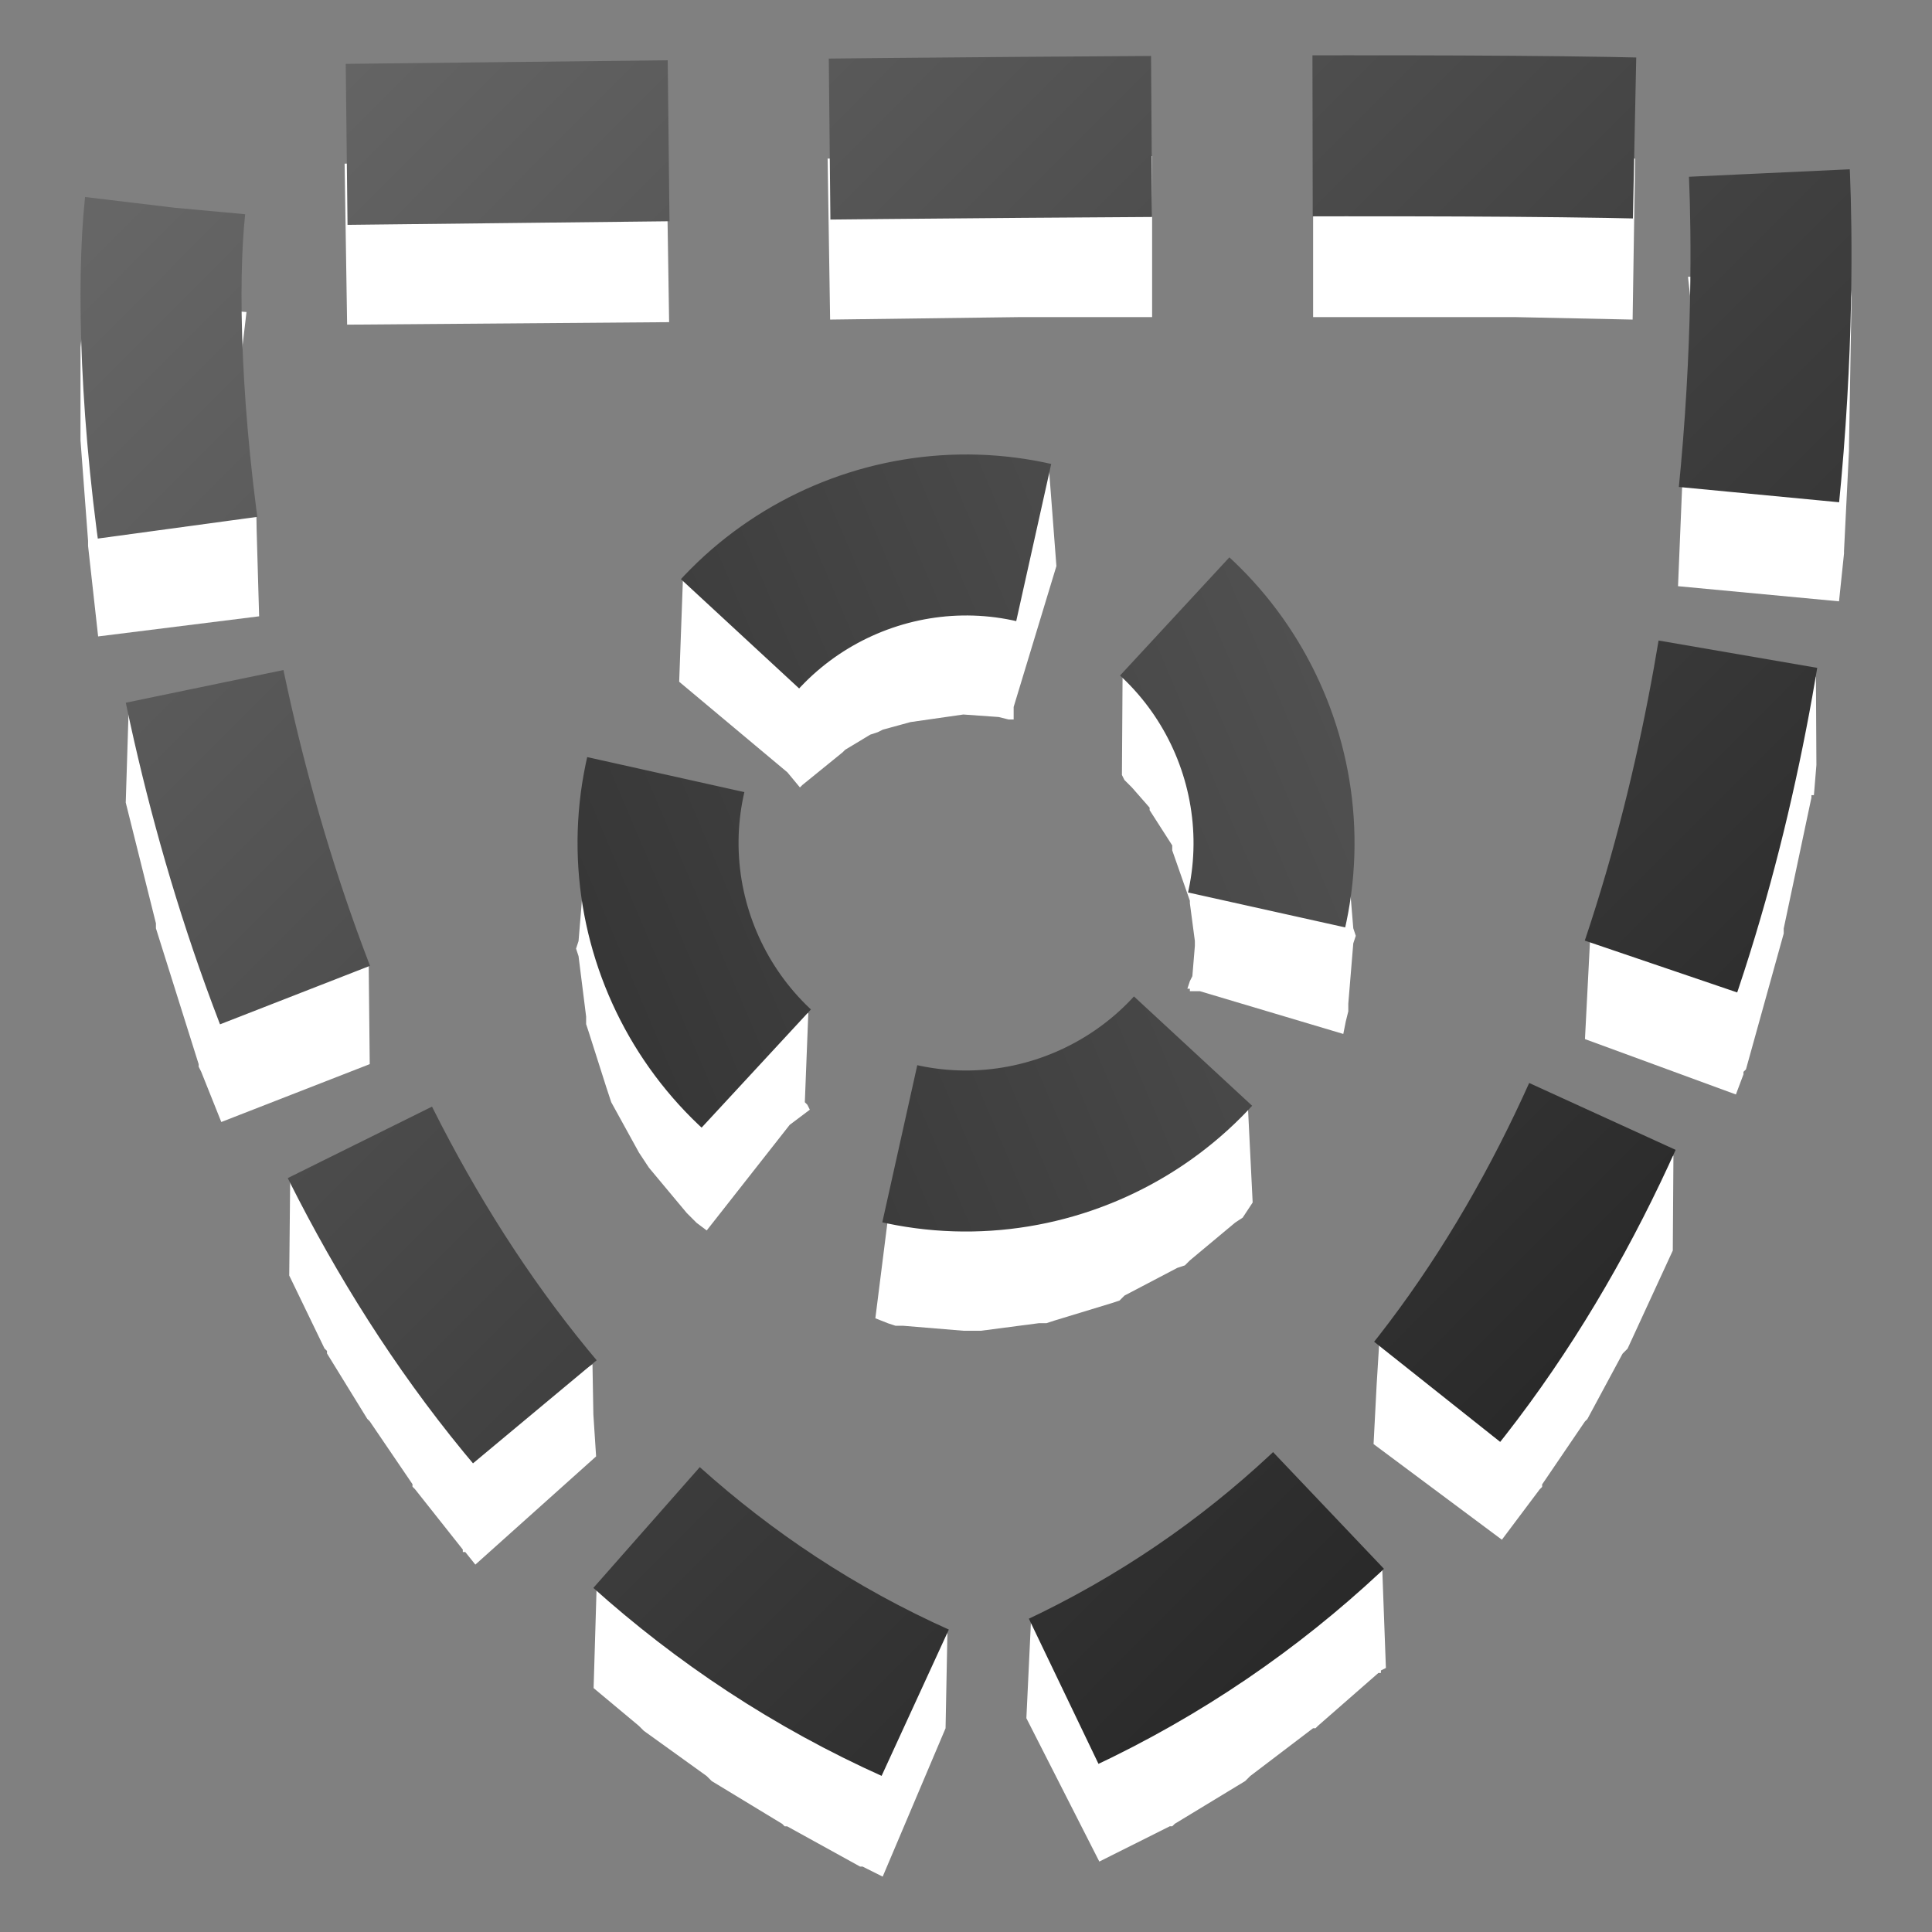 <?xml version="1.0" encoding="UTF-8" standalone="no"?>
<!-- Created with Inkscape (http://www.inkscape.org/) -->

<svg
   xmlns:dc="http://purl.org/dc/elements/1.1/"
   xmlns:cc="http://creativecommons.org/ns#"
   xmlns:rdf="http://www.w3.org/1999/02/22-rdf-syntax-ns#"
   xmlns:svg="http://www.w3.org/2000/svg"
   xmlns="http://www.w3.org/2000/svg"
   xmlns:xlink="http://www.w3.org/1999/xlink"
   xmlns:sodipodi="http://sodipodi.sourceforge.net/DTD/sodipodi-0.dtd"
   xmlns:inkscape="http://www.inkscape.org/namespaces/inkscape"
   version="1.1"
   width="24"
   height="24"
   id="svg6190"
   inkscape:version="0.48.4 r9939"
   sodipodi:docname="dark_selection-mode_ants.svg">
  <rect width="100%" height="100%" fill="#808080" stroke="none"/>
  <sodipodi:namedview
     pagecolor="#ffffff"
     bordercolor="#666666"
     borderopacity="1"
     objecttolerance="10"
     gridtolerance="10"
     guidetolerance="10"
     inkscape:pageopacity="0"
     inkscape:pageshadow="2"
     inkscape:window-width="640"
     inkscape:window-height="480"
     id="namedview4440"
     showgrid="false"
     inkscape:zoom="5.3636364"
     inkscape:cx="8.8144341"
     inkscape:cy="10.381746"
     inkscape:window-x="584"
     inkscape:window-y="194"
     inkscape:window-maximized="0"
     inkscape:current-layer="svg6190" />
  <defs
     id="defs6194">
    <linearGradient
       x1="169.275"
       y1="7.633"
       x2="169"
       y2="22.362"
       id="linearGradient10736"
       xlink:href="#linearGradient6935"
       gradientUnits="userSpaceOnUse"
       gradientTransform="matrix(0.935,-0.935,0.935,0.935,48.842,196.835)" />
    <linearGradient
       id="linearGradient6935">
      <stop
         id="stop6937"
         style="stop-color:#666666;stop-opacity:1"
         offset="0" />
      <stop
         id="stop6939"
         style="stop-color:#1a1a1a;stop-opacity:1"
         offset="1" />
    </linearGradient>
    <linearGradient
       x1="169.275"
       y1="7.633"
       x2="169"
       y2="22.362"
       id="linearGradient6229"
       xlink:href="#linearGradient6935"
       gradientUnits="userSpaceOnUse"
       gradientTransform="matrix(0.935,-0.935,0.935,0.935,48.842,196.835)" />
    <linearGradient
       x1="169.275"
       y1="7.633"
       x2="169"
       y2="22.362"
       id="linearGradient8068"
       xlink:href="#linearGradient5536"
       gradientUnits="userSpaceOnUse" />
    <linearGradient
       id="linearGradient5536">
      <stop
         id="stop5538"
         style="stop-color:#e6e6e6;stop-opacity:1"
         offset="0" />
      <stop
         id="stop5540"
         style="stop-color:#aaaaaa;stop-opacity:1"
         offset="1" />
    </linearGradient>
    <linearGradient
       x1="169.275"
       y1="7.633"
       x2="169"
       y2="22.362"
       id="linearGradient8064"
       xlink:href="#linearGradient5536"
       gradientUnits="userSpaceOnUse" />
    <linearGradient
       id="linearGradient6294">
      <stop
         id="stop6296"
         style="stop-color:#e6e6e6;stop-opacity:1"
         offset="0" />
      <stop
         id="stop6298"
         style="stop-color:#aaaaaa;stop-opacity:1"
         offset="1" />
    </linearGradient>
    <linearGradient
       x1="169.275"
       y1="7.633"
       x2="169"
       y2="22.362"
       id="linearGradient8066"
       xlink:href="#linearGradient5536"
       gradientUnits="userSpaceOnUse" />
    <linearGradient
       id="linearGradient6301">
      <stop
         id="stop6303"
         style="stop-color:#e6e6e6;stop-opacity:1"
         offset="0" />
      <stop
         id="stop6305"
         style="stop-color:#aaaaaa;stop-opacity:1"
         offset="1" />
    </linearGradient>
    <linearGradient
       x1="169.275"
       y1="7.633"
       x2="169"
       y2="22.362"
       id="linearGradient6317"
       xlink:href="#linearGradient5536"
       gradientUnits="userSpaceOnUse" />
    <linearGradient
       inkscape:collect="always"
       xlink:href="#linearGradient6935-4"
       id="linearGradient10465"
       gradientUnits="userSpaceOnUse"
       gradientTransform="matrix(1.287,0,0,1.287,2.631,-1434.252)"
       x1="163.039"
       y1="1276.613"
       x2="178.208"
       y2="1290.18" />
    <linearGradient
       id="linearGradient6935-4">
      <stop
         style="stop-color:#666666;stop-opacity:1"
         offset="0"
         id="stop6937-9" />
      <stop
         style="stop-color:#1a1a1a;stop-opacity:1"
         offset="1"
         id="stop6939-2" />
    </linearGradient>
    <linearGradient
       id="linearGradient5536-1">
      <stop
         style="stop-color:#e6e6e6;stop-opacity:1;"
         offset="0"
         id="stop5538-8" />
      <stop
         style="stop-color:#aaaaaa;stop-opacity:1;"
         offset="1"
         id="stop5540-8" />
    </linearGradient>
    <linearGradient
       inkscape:collect="always"
       xlink:href="#linearGradient6935-0"
       id="linearGradient10439"
       gradientUnits="userSpaceOnUse"
       gradientTransform="matrix(1.287,0,0,1.287,2.631,-1434.252)"
       x1="162.307"
       y1="1300.13"
       x2="174.531"
       y2="1312.568" />
    <linearGradient
       id="linearGradient6935-0">
      <stop
         style="stop-color:#666666;stop-opacity:1"
         offset="0"
         id="stop6937-2" />
      <stop
         style="stop-color:#1a1a1a;stop-opacity:1"
         offset="1"
         id="stop6939-23" />
    </linearGradient>
    <linearGradient
       id="linearGradient5536-4">
      <stop
         style="stop-color:#e6e6e6;stop-opacity:1;"
         offset="0"
         id="stop5538-2" />
      <stop
         style="stop-color:#aaaaaa;stop-opacity:1;"
         offset="1"
         id="stop5540-7" />
    </linearGradient>
    <linearGradient
       inkscape:collect="always"
       xlink:href="#linearGradient6935-3"
       id="linearGradient10574"
       gradientUnits="userSpaceOnUse"
       gradientTransform="matrix(1.287,0,0,1.287,-70.149,-1405.304)"
       x1="219.036"
       y1="1300.413"
       x2="234.081"
       y2="1315.457" />
    <linearGradient
       id="linearGradient6935-3">
      <stop
         style="stop-color:#666666;stop-opacity:1"
         offset="0"
         id="stop6937-6" />
      <stop
         style="stop-color:#1a1a1a;stop-opacity:1"
         offset="1"
         id="stop6939-6" />
    </linearGradient>
    <linearGradient
       inkscape:collect="always"
       xlink:href="#linearGradient5536-7"
       id="linearGradient8078"
       gradientUnits="userSpaceOnUse"
       gradientTransform="matrix(1.287,0,0,1.287,-758.551,-397.304)"
       x1="219.036"
       y1="1300.413"
       x2="234.081"
       y2="1315.457" />
    <linearGradient
       id="linearGradient5536-7">
      <stop
         style="stop-color:#e6e6e6;stop-opacity:1;"
         offset="0"
         id="stop5538-4" />
      <stop
         style="stop-color:#aaaaaa;stop-opacity:1;"
         offset="1"
         id="stop5540-3" />
    </linearGradient>
    <linearGradient
       inkscape:collect="always"
       xlink:href="#linearGradient6935-1"
       id="linearGradient10570"
       gradientUnits="userSpaceOnUse"
       gradientTransform="matrix(1.517,0,0,1.462,46.664,-3.166)"
       x1="110.58"
       y1="209.988"
       x2="121.607"
       y2="221.469" />
    <linearGradient
       id="linearGradient6935-1">
      <stop
         style="stop-color:#666666;stop-opacity:1"
         offset="0"
         id="stop6937-1" />
      <stop
         style="stop-color:#1a1a1a;stop-opacity:1"
         offset="1"
         id="stop6939-60" />
    </linearGradient>
    <linearGradient
       inkscape:collect="always"
       xlink:href="#linearGradient5536-9"
       id="linearGradient8080"
       gradientUnits="userSpaceOnUse"
       gradientTransform="matrix(1.517,0,0,1.462,-641.738,1004.834)"
       x1="110.58"
       y1="209.988"
       x2="121.607"
       y2="221.469" />
    <linearGradient
       id="linearGradient5536-9">
      <stop
         style="stop-color:#e6e6e6;stop-opacity:1;"
         offset="0"
         id="stop5538-1" />
      <stop
         style="stop-color:#aaaaaa;stop-opacity:1;"
         offset="1"
         id="stop5540-84" />
    </linearGradient>
    <linearGradient
       id="linearGradient6935-47">
      <stop
         style="stop-color:#666666;stop-opacity:1"
         offset="0"
         id="stop6937-67" />
      <stop
         style="stop-color:#1a1a1a;stop-opacity:1"
         offset="1"
         id="stop6939-28" />
    </linearGradient>
    <linearGradient
       inkscape:collect="always"
       xlink:href="#linearGradient5536-0"
       id="linearGradient8120"
       gradientUnits="userSpaceOnUse"
       gradientTransform="matrix(1.287,0,0,1.287,-685.771,-426.252)"
       x1="164.418"
       y1="1376.901"
       x2="177.871"
       y2="1389.364" />
    <linearGradient
       id="linearGradient5536-0">
      <stop
         style="stop-color:#e6e6e6;stop-opacity:1;"
         offset="0"
         id="stop5538-5" />
      <stop
         style="stop-color:#aaaaaa;stop-opacity:1;"
         offset="1"
         id="stop5540-88" />
    </linearGradient>
    <linearGradient
       id="linearGradient6935-5">
      <stop
         style="stop-color:#666666;stop-opacity:1"
         offset="0"
         id="stop6937-21" />
      <stop
         style="stop-color:#1a1a1a;stop-opacity:1"
         offset="1"
         id="stop6939-8" />
    </linearGradient>
    <linearGradient
       inkscape:collect="always"
       xlink:href="#linearGradient5536-75"
       id="linearGradient8074"
       gradientUnits="userSpaceOnUse"
       gradientTransform="matrix(1.287,0,0,1.287,-758.551,-359.671)"
       x1="218.411"
       y1="1352.733"
       x2="234.384"
       y2="1366.968" />
    <linearGradient
       id="linearGradient5536-75">
      <stop
         style="stop-color:#e6e6e6;stop-opacity:1;"
         offset="0"
         id="stop5538-7" />
      <stop
         style="stop-color:#aaaaaa;stop-opacity:1;"
         offset="1"
         id="stop5540-0" />
    </linearGradient>
    <linearGradient
       id="linearGradient6935-15">
      <stop
         style="stop-color:#666666;stop-opacity:1"
         offset="0"
         id="stop6937-97" />
      <stop
         style="stop-color:#1a1a1a;stop-opacity:1"
         offset="1"
         id="stop6939-9" />
    </linearGradient>
    <linearGradient
       inkscape:collect="always"
       xlink:href="#linearGradient5536-00"
       id="linearGradient8076"
       gradientUnits="userSpaceOnUse"
       gradientTransform="matrix(1.287,0,0,1.287,-758.551,-359.671)"
       x1="218.478"
       y1="1381.176"
       x2="233.411"
       y2="1394.793" />
    <linearGradient
       id="linearGradient5536-00">
      <stop
         style="stop-color:#e6e6e6;stop-opacity:1;"
         offset="0"
         id="stop5538-51" />
      <stop
         style="stop-color:#aaaaaa;stop-opacity:1;"
         offset="1"
         id="stop5540-9" />
    </linearGradient>
    <linearGradient
       id="linearGradient6935-7">
      <stop
         style="stop-color:#666666;stop-opacity:1"
         offset="0"
         id="stop6937-16" />
      <stop
         style="stop-color:#1a1a1a;stop-opacity:1"
         offset="1"
         id="stop6939-3" />
    </linearGradient>
    <linearGradient
       id="linearGradient5536-94">
      <stop
         style="stop-color:#e6e6e6;stop-opacity:1;"
         offset="0"
         id="stop5538-0" />
      <stop
         style="stop-color:#aaaaaa;stop-opacity:1;"
         offset="1"
         id="stop5540-34" />
    </linearGradient>
    <linearGradient
       id="linearGradient6935-2">
      <stop
         style="stop-color:#666666;stop-opacity:1"
         offset="0"
         id="stop6937-8" />
      <stop
         style="stop-color:#1a1a1a;stop-opacity:1"
         offset="1"
         id="stop6939-21" />
    </linearGradient>
    <linearGradient
       inkscape:collect="always"
       xlink:href="#linearGradient5536-6"
       id="linearGradient8132"
       gradientUnits="userSpaceOnUse"
       gradientTransform="matrix(1.287,0,0,1.287,-685.771,-426.252)"
       x1="164.522"
       y1="1482.442"
       x2="173.591"
       y2="1491.817" />
    <linearGradient
       id="linearGradient5536-6">
      <stop
         style="stop-color:#e6e6e6;stop-opacity:1;"
         offset="0"
         id="stop5538-54" />
      <stop
         style="stop-color:#aaaaaa;stop-opacity:1;"
         offset="1"
         id="stop5540-6" />
    </linearGradient>
    <linearGradient
       id="linearGradient6935-21">
      <stop
         style="stop-color:#666666;stop-opacity:1"
         offset="0"
         id="stop6937-4" />
      <stop
         style="stop-color:#1a1a1a;stop-opacity:1"
         offset="1"
         id="stop6939-4" />
    </linearGradient>
    <linearGradient
       id="linearGradient5536-49">
      <stop
         style="stop-color:#e6e6e6;stop-opacity:1;"
         offset="0"
         id="stop5538-3" />
      <stop
         style="stop-color:#aaaaaa;stop-opacity:1;"
         offset="1"
         id="stop5540-2" />
    </linearGradient>
    <linearGradient
       id="linearGradient5536-06">
      <stop
         style="stop-color:#e6e6e6;stop-opacity:1;"
         offset="0"
         id="stop5538-26" />
      <stop
         style="stop-color:#aaaaaa;stop-opacity:1;"
         offset="1"
         id="stop5540-74" />
    </linearGradient>
    <linearGradient
       id="linearGradient6327">
      <stop
         style="stop-color:#e6e6e6;stop-opacity:1;"
         offset="0"
         id="stop6329" />
      <stop
         style="stop-color:#aaaaaa;stop-opacity:1;"
         offset="1"
         id="stop6331" />
    </linearGradient>
    <linearGradient
       id="linearGradient6935-50">
      <stop
         style="stop-color:#666666;stop-opacity:1"
         offset="0"
         id="stop6937-0" />
      <stop
         style="stop-color:#1a1a1a;stop-opacity:1"
         offset="1"
         id="stop6939-0" />
    </linearGradient>
    <linearGradient
       inkscape:collect="always"
       xlink:href="#linearGradient5536-16"
       id="linearGradient8089"
       gradientUnits="userSpaceOnUse"
       gradientTransform="matrix(1.287,0,0,1.287,-758.551,-368.769)"
       x1="219.302"
       y1="1486.967"
       x2="234.081"
       y2="1501.993" />
    <linearGradient
       id="linearGradient5536-16">
      <stop
         style="stop-color:#e6e6e6;stop-opacity:1;"
         offset="0"
         id="stop5538-24" />
      <stop
         style="stop-color:#aaaaaa;stop-opacity:1;"
         offset="1"
         id="stop5540-1" />
    </linearGradient>
    <linearGradient
       id="linearGradient6935-55">
      <stop
         style="stop-color:#666666;stop-opacity:1"
         offset="0"
         id="stop6937-5" />
      <stop
         style="stop-color:#1a1a1a;stop-opacity:1"
         offset="1"
         id="stop6939-81" />
    </linearGradient>
    <linearGradient
       inkscape:collect="always"
       xlink:href="#linearGradient5536-04"
       id="linearGradient8102"
       gradientUnits="userSpaceOnUse"
       gradientTransform="matrix(1.287,0,0,1.287,-758.551,-368.769)"
       x1="219.661"
       y1="1511.98"
       x2="233.474"
       y2="1526.105" />
    <linearGradient
       id="linearGradient5536-04">
      <stop
         style="stop-color:#e6e6e6;stop-opacity:1;"
         offset="0"
         id="stop5538-74" />
      <stop
         style="stop-color:#aaaaaa;stop-opacity:1;"
         offset="1"
         id="stop5540-5" />
    </linearGradient>
    <linearGradient
       y2="1526.105"
       x2="233.474"
       y1="1511.98"
       x1="219.661"
       gradientTransform="matrix(1.287,0,0,1.287,-758.551,-368.769)"
       gradientUnits="userSpaceOnUse"
       id="linearGradient6797"
       xlink:href="#linearGradient5536-04"
       inkscape:collect="always" />
    <linearGradient
       id="linearGradient6935-6">
      <stop
         style="stop-color:#666666;stop-opacity:1"
         offset="0"
         id="stop6937-57" />
      <stop
         style="stop-color:#1a1a1a;stop-opacity:1"
         offset="1"
         id="stop6939-03" />
    </linearGradient>
    <linearGradient
       id="linearGradient5536-45">
      <stop
         style="stop-color:#e6e6e6;stop-opacity:1;"
         offset="0"
         id="stop5538-6" />
      <stop
         style="stop-color:#aaaaaa;stop-opacity:1;"
         offset="1"
         id="stop5540-4" />
    </linearGradient>
    <linearGradient
       id="linearGradient6935-41">
      <stop
         style="stop-color:#666666;stop-opacity:1"
         offset="0"
         id="stop6937-88" />
      <stop
         style="stop-color:#1a1a1a;stop-opacity:1"
         offset="1"
         id="stop6939-5" />
    </linearGradient>
    <linearGradient
       inkscape:collect="always"
       xlink:href="#linearGradient5536-048"
       id="linearGradient8070"
       gradientUnits="userSpaceOnUse"
       gradientTransform="matrix(1.287,0,0,1.287,-745.156,1039.54)"
       x1="207.531"
       y1="497.062"
       x2="223.331"
       y2="511.406" />
    <linearGradient
       id="linearGradient5536-048">
      <stop
         style="stop-color:#e6e6e6;stop-opacity:1;"
         offset="0"
         id="stop5538-14" />
      <stop
         style="stop-color:#aaaaaa;stop-opacity:1;"
         offset="1"
         id="stop5540-71" />
    </linearGradient>
    <linearGradient
       id="linearGradient6935-8">
      <stop
         style="stop-color:#666666;stop-opacity:1"
         offset="0"
         id="stop6937-54" />
      <stop
         style="stop-color:#1a1a1a;stop-opacity:1"
         offset="1"
         id="stop6939-66" />
    </linearGradient>
    <linearGradient
       inkscape:collect="always"
       xlink:href="#linearGradient5536-18"
       id="linearGradient8134"
       gradientUnits="userSpaceOnUse"
       gradientTransform="matrix(1.287,0,0,1.287,-745.588,1039.54)"
       x1="213.305"
       y1="528.903"
       x2="218.048"
       y2="533.646" />
    <linearGradient
       id="linearGradient5536-18">
      <stop
         style="stop-color:#e6e6e6;stop-opacity:1;"
         offset="0"
         id="stop5538-46" />
      <stop
         style="stop-color:#aaaaaa;stop-opacity:1;"
         offset="1"
         id="stop5540-70" />
    </linearGradient>
    <linearGradient
       id="linearGradient8666">
      <stop
         style="stop-color:#4d4d4d;stop-opacity:1"
         offset="0"
         id="stop8668" />
      <stop
         style="stop-color:#f2f2f2;stop-opacity:1"
         offset="1"
         id="stop8670" />
    </linearGradient>
    <linearGradient
       id="linearGradient8666-1">
      <stop
         style="stop-color:#4d4d4d;stop-opacity:1"
         offset="0"
         id="stop8668-6" />
      <stop
         style="stop-color:#f2f2f2;stop-opacity:1"
         offset="1"
         id="stop8670-2" />
    </linearGradient>
    <linearGradient
       id="linearGradient6935-60">
      <stop
         style="stop-color:#666666;stop-opacity:1"
         offset="0"
         id="stop6937-7" />
      <stop
         style="stop-color:#1a1a1a;stop-opacity:1"
         offset="1"
         id="stop6939-55" />
    </linearGradient>
    <linearGradient
       inkscape:collect="always"
       xlink:href="#linearGradient5536-46"
       id="linearGradient8072"
       gradientUnits="userSpaceOnUse"
       gradientTransform="matrix(1.287,0,0,1.287,-685.771,-426.252)"
       x1="162.401"
       y1="1715.821"
       x2="177.309"
       y2="1731.112" />
    <linearGradient
       id="linearGradient5536-46">
      <stop
         style="stop-color:#e6e6e6;stop-opacity:1;"
         offset="0"
         id="stop5538-543" />
      <stop
         style="stop-color:#aaaaaa;stop-opacity:1;"
         offset="1"
         id="stop5540-80" />
    </linearGradient>
    <linearGradient
       id="linearGradient6935-8-2">
      <stop
         style="stop-color:#666666;stop-opacity:1"
         offset="0"
         id="stop6937-6-9" />
      <stop
         style="stop-color:#1a1a1a;stop-opacity:1"
         offset="1"
         id="stop6939-9-4" />
    </linearGradient>
    <linearGradient
       y2="623.306"
       x2="143.471"
       y1="616.297"
       x1="133.476"
       gradientUnits="userSpaceOnUse"
       id="linearGradient7256"
       xlink:href="#linearGradient5536-6-1"
       inkscape:collect="always" />
    <linearGradient
       id="linearGradient5536-6-1">
      <stop
         style="stop-color:#e6e6e6;stop-opacity:1;"
         offset="0"
         id="stop5538-6-0" />
      <stop
         style="stop-color:#aaaaaa;stop-opacity:1;"
         offset="1"
         id="stop5540-2-4" />
    </linearGradient>
    <linearGradient
       id="linearGradient8033">
      <stop
         style="stop-color:#e6e6e6;stop-opacity:1;"
         offset="0"
         id="stop8035" />
      <stop
         style="stop-color:#aaaaaa;stop-opacity:1;"
         offset="1"
         id="stop8037" />
    </linearGradient>
    <linearGradient
       id="linearGradient8040">
      <stop
         style="stop-color:#e6e6e6;stop-opacity:1;"
         offset="0"
         id="stop8042" />
      <stop
         style="stop-color:#aaaaaa;stop-opacity:1;"
         offset="1"
         id="stop8044" />
    </linearGradient>
    <linearGradient
       id="linearGradient8047">
      <stop
         style="stop-color:#e6e6e6;stop-opacity:1;"
         offset="0"
         id="stop8049" />
      <stop
         style="stop-color:#aaaaaa;stop-opacity:1;"
         offset="1"
         id="stop8051" />
    </linearGradient>
    <linearGradient
       id="linearGradient8054">
      <stop
         style="stop-color:#e6e6e6;stop-opacity:1;"
         offset="0"
         id="stop8056" />
      <stop
         style="stop-color:#aaaaaa;stop-opacity:1;"
         offset="1"
         id="stop8058" />
    </linearGradient>
    <linearGradient
       id="linearGradient8061">
      <stop
         style="stop-color:#e6e6e6;stop-opacity:1;"
         offset="0"
         id="stop8063" />
      <stop
         style="stop-color:#aaaaaa;stop-opacity:1;"
         offset="1"
         id="stop8065" />
    </linearGradient>
    <linearGradient
       id="linearGradient8068-6">
      <stop
         style="stop-color:#e6e6e6;stop-opacity:1;"
         offset="0"
         id="stop8070" />
      <stop
         style="stop-color:#aaaaaa;stop-opacity:1;"
         offset="1"
         id="stop8072" />
    </linearGradient>
    <linearGradient
       id="linearGradient8075">
      <stop
         style="stop-color:#e6e6e6;stop-opacity:1;"
         offset="0"
         id="stop8077" />
      <stop
         style="stop-color:#aaaaaa;stop-opacity:1;"
         offset="1"
         id="stop8079" />
    </linearGradient>
    <linearGradient
       id="linearGradient8082">
      <stop
         style="stop-color:#e6e6e6;stop-opacity:1;"
         offset="0"
         id="stop8084" />
      <stop
         style="stop-color:#aaaaaa;stop-opacity:1;"
         offset="1"
         id="stop8086" />
    </linearGradient>
    <linearGradient
       id="linearGradient8089-6">
      <stop
         style="stop-color:#e6e6e6;stop-opacity:1;"
         offset="0"
         id="stop8091" />
      <stop
         style="stop-color:#aaaaaa;stop-opacity:1;"
         offset="1"
         id="stop8093" />
    </linearGradient>
    <linearGradient
       y2="623.306"
       x2="143.471"
       y1="616.297"
       x1="133.476"
       gradientUnits="userSpaceOnUse"
       id="linearGradient8117"
       xlink:href="#linearGradient5536-6-1"
       inkscape:collect="always" />
    <linearGradient
       id="linearGradient6935-05">
      <stop
         style="stop-color:#666666;stop-opacity:1"
         offset="0"
         id="stop6937-00" />
      <stop
         style="stop-color:#1a1a1a;stop-opacity:1"
         offset="1"
         id="stop6939-1" />
    </linearGradient>
    <linearGradient
       inkscape:collect="always"
       xlink:href="#linearGradient5536-67"
       id="linearGradient8128"
       gradientUnits="userSpaceOnUse"
       gradientTransform="matrix(0.845,0,0,0.845,-545.573,1321.472)"
       x1="85.381"
       y1="627.678"
       x2="101.473"
       y2="643.771" />
    <linearGradient
       id="linearGradient5536-67">
      <stop
         style="stop-color:#e6e6e6;stop-opacity:1;"
         offset="0"
         id="stop5538-29" />
      <stop
         style="stop-color:#aaaaaa;stop-opacity:1;"
         offset="1"
         id="stop5540-66" />
    </linearGradient>
    <linearGradient
       id="linearGradient6935-66">
      <stop
         style="stop-color:#666666;stop-opacity:1"
         offset="0"
         id="stop6937-41" />
      <stop
         style="stop-color:#1a1a1a;stop-opacity:1"
         offset="1"
         id="stop6939-30" />
    </linearGradient>
    <linearGradient
       inkscape:collect="always"
       xlink:href="#linearGradient5536-14"
       id="linearGradient8082-9"
       gradientUnits="userSpaceOnUse"
       gradientTransform="matrix(1.287,0,0,1.287,-685.771,-428.982)"
       x1="162.179"
       y1="1798.113"
       x2="177.125"
       y2="1813.06" />
    <linearGradient
       id="linearGradient5536-14">
      <stop
         style="stop-color:#e6e6e6;stop-opacity:1;"
         offset="0"
         id="stop5538-59" />
      <stop
         style="stop-color:#aaaaaa;stop-opacity:1;"
         offset="1"
         id="stop5540-69" />
    </linearGradient>
    <linearGradient
       id="linearGradient6935-82">
      <stop
         style="stop-color:#666666;stop-opacity:1"
         offset="0"
         id="stop6937-01" />
      <stop
         style="stop-color:#1a1a1a;stop-opacity:1"
         offset="1"
         id="stop6939-667" />
    </linearGradient>
    <linearGradient
       inkscape:collect="always"
       xlink:href="#linearGradient5536-63"
       id="linearGradient8085"
       gradientUnits="userSpaceOnUse"
       x1="141.209"
       y1="660.076"
       x2="153.033"
       y2="671.9" />
    <linearGradient
       id="linearGradient5536-63">
      <stop
         style="stop-color:#e6e6e6;stop-opacity:1;"
         offset="0"
         id="stop5538-79" />
      <stop
         style="stop-color:#aaaaaa;stop-opacity:1;"
         offset="1"
         id="stop5540-53" />
    </linearGradient>
    <linearGradient
       id="linearGradient6935-89">
      <stop
         style="stop-color:#666666;stop-opacity:1"
         offset="0"
         id="stop6937-545" />
      <stop
         style="stop-color:#1a1a1a;stop-opacity:1"
         offset="1"
         id="stop6939-13" />
    </linearGradient>
    <linearGradient
       id="linearGradient6935-14">
      <stop
         style="stop-color:#666666;stop-opacity:1"
         offset="0"
         id="stop6937-61" />
      <stop
         style="stop-color:#1a1a1a;stop-opacity:1"
         offset="1"
         id="stop6939-39" />
    </linearGradient>
    <linearGradient
       inkscape:collect="always"
       xlink:href="#linearGradient5536-5"
       id="linearGradient8122"
       gradientUnits="userSpaceOnUse"
       gradientTransform="matrix(1.287,0,0,1.287,-685.771,-426.252)"
       x1="165.088"
       y1="1876.753"
       x2="178.625"
       y2="1889.613" />
    <linearGradient
       id="linearGradient5536-5">
      <stop
         style="stop-color:#e6e6e6;stop-opacity:1;"
         offset="0"
         id="stop5538-9" />
      <stop
         style="stop-color:#aaaaaa;stop-opacity:1;"
         offset="1"
         id="stop5540-81" />
    </linearGradient>
    <linearGradient
       id="linearGradient6935-65">
      <stop
         style="stop-color:#666666;stop-opacity:1"
         offset="0"
         id="stop6937-015" />
      <stop
         style="stop-color:#1a1a1a;stop-opacity:1"
         offset="1"
         id="stop6939-96" />
    </linearGradient>
    <linearGradient
       inkscape:collect="always"
       xlink:href="#linearGradient5536-09"
       id="linearGradient8124"
       gradientUnits="userSpaceOnUse"
       gradientTransform="matrix(1.287,0,0,1.287,-685.771,-426.252)"
       x1="162.41"
       y1="1901.972"
       x2="175.641"
       y2="1915.098" />
    <linearGradient
       id="linearGradient5536-09">
      <stop
         style="stop-color:#e6e6e6;stop-opacity:1;"
         offset="0"
         id="stop5538-55" />
      <stop
         style="stop-color:#aaaaaa;stop-opacity:1;"
         offset="1"
         id="stop5540-41" />
    </linearGradient>
    <linearGradient
       id="linearGradient6935-69">
      <stop
         style="stop-color:#666666;stop-opacity:1"
         offset="0"
         id="stop6937-22" />
      <stop
         style="stop-color:#1a1a1a;stop-opacity:1"
         offset="1"
         id="stop6939-7" />
    </linearGradient>
    <linearGradient
       id="linearGradient9010">
      <stop
         style="stop-color:#666666;stop-opacity:1"
         offset="0"
         id="stop9012" />
      <stop
         style="stop-color:#1a1a1a;stop-opacity:1"
         offset="1"
         id="stop9014" />
    </linearGradient>
    <linearGradient
       inkscape:collect="always"
       xlink:href="#linearGradient5536-68"
       id="linearGradient8108"
       gradientUnits="userSpaceOnUse"
       x1="145.261"
       y1="761.071"
       x2="153.688"
       y2="770.124" />
    <linearGradient
       id="linearGradient5536-68">
      <stop
         style="stop-color:#e6e6e6;stop-opacity:1;"
         offset="0"
         id="stop5538-73" />
      <stop
         style="stop-color:#aaaaaa;stop-opacity:1;"
         offset="1"
         id="stop5540-85" />
    </linearGradient>
    <linearGradient
       id="linearGradient9095">
      <stop
         style="stop-color:#e6e6e6;stop-opacity:1;"
         offset="0"
         id="stop9097" />
      <stop
         style="stop-color:#aaaaaa;stop-opacity:1;"
         offset="1"
         id="stop9099" />
    </linearGradient>
    <linearGradient
       id="linearGradient9102">
      <stop
         style="stop-color:#e6e6e6;stop-opacity:1;"
         offset="0"
         id="stop9104" />
      <stop
         style="stop-color:#aaaaaa;stop-opacity:1;"
         offset="1"
         id="stop9106" />
    </linearGradient>
    <linearGradient
       y2="770.124"
       x2="153.688"
       y1="761.071"
       x1="145.261"
       gradientUnits="userSpaceOnUse"
       id="linearGradient9119"
       xlink:href="#linearGradient5536-68"
       inkscape:collect="always" />
    <linearGradient
       id="linearGradient6935-9">
      <stop
         style="stop-color:#666666;stop-opacity:1"
         offset="0"
         id="stop6937-84" />
      <stop
         style="stop-color:#1a1a1a;stop-opacity:1"
         offset="1"
         id="stop6939-47" />
    </linearGradient>
    <linearGradient
       inkscape:collect="always"
       xlink:href="#linearGradient5536-2"
       id="linearGradient8098"
       gradientUnits="userSpaceOnUse"
       gradientTransform="matrix(1.287,0,0,1.287,-685.771,-427.861)"
       x1="162.605"
       y1="1951.825"
       x2="176.733"
       y2="1966.365" />
    <linearGradient
       id="linearGradient5536-2">
      <stop
         style="stop-color:#e6e6e6;stop-opacity:1;"
         offset="0"
         id="stop5538-85" />
      <stop
         style="stop-color:#aaaaaa;stop-opacity:1;"
         offset="1"
         id="stop5540-00" />
    </linearGradient>
    <linearGradient
       id="linearGradient6935-75">
      <stop
         style="stop-color:#666666;stop-opacity:1"
         offset="0"
         id="stop6937-93" />
      <stop
         style="stop-color:#1a1a1a;stop-opacity:1"
         offset="1"
         id="stop6939-70" />
    </linearGradient>
    <linearGradient
       inkscape:collect="always"
       xlink:href="#linearGradient5536-93"
       id="linearGradient8062"
       gradientUnits="userSpaceOnUse"
       gradientTransform="matrix(1.287,0,0,1.287,-685.771,-426.252)"
       x1="163.156"
       y1="1976.5"
       x2="173.594"
       y2="1989.438" />
    <linearGradient
       id="linearGradient5536-93">
      <stop
         style="stop-color:#e6e6e6;stop-opacity:1;"
         offset="0"
         id="stop5538-62" />
      <stop
         style="stop-color:#aaaaaa;stop-opacity:1;"
         offset="1"
         id="stop5540-15" />
    </linearGradient>
    <linearGradient
       id="linearGradient5536-08">
      <stop
         style="stop-color:#e6e6e6;stop-opacity:1;"
         offset="0"
         id="stop5538-92" />
      <stop
         style="stop-color:#aaaaaa;stop-opacity:1;"
         offset="1"
         id="stop5540-82" />
    </linearGradient>
    <linearGradient
       id="linearGradient6935-7-2">
      <stop
         style="stop-color:#666666;stop-opacity:1"
         offset="0"
         id="stop6937-8-2" />
      <stop
         style="stop-color:#1a1a1a;stop-opacity:1"
         offset="1"
         id="stop6939-0-2" />
    </linearGradient>
    <linearGradient
       id="linearGradient6935-7-6">
      <stop
         style="stop-color:#666666;stop-opacity:1"
         offset="0"
         id="stop6937-8-0" />
      <stop
         style="stop-color:#1a1a1a;stop-opacity:1"
         offset="1"
         id="stop6939-0-9" />
    </linearGradient>
    <linearGradient
       id="linearGradient5536-08-5">
      <stop
         style="stop-color:#e6e6e6;stop-opacity:1;"
         offset="0"
         id="stop5538-92-8" />
      <stop
         style="stop-color:#aaaaaa;stop-opacity:1;"
         offset="1"
         id="stop5540-82-4" />
    </linearGradient>
    <linearGradient
       id="linearGradient5536-08-1">
      <stop
         style="stop-color:#e6e6e6;stop-opacity:1;"
         offset="0"
         id="stop5538-92-86" />
      <stop
         style="stop-color:#aaaaaa;stop-opacity:1;"
         offset="1"
         id="stop5540-82-1" />
    </linearGradient>
    <linearGradient
       id="linearGradient5536-08-8">
      <stop
         style="stop-color:#e6e6e6;stop-opacity:1;"
         offset="0"
         id="stop5538-92-1" />
      <stop
         style="stop-color:#aaaaaa;stop-opacity:1;"
         offset="1"
         id="stop5540-82-0" />
    </linearGradient>
    <linearGradient
       id="linearGradient6935-7-5">
      <stop
         style="stop-color:#666666;stop-opacity:1"
         offset="0"
         id="stop6937-8-26" />
      <stop
         style="stop-color:#1a1a1a;stop-opacity:1"
         offset="1"
         id="stop6939-0-3" />
    </linearGradient>
    <linearGradient
       id="linearGradient6935-7-3">
      <stop
         style="stop-color:#666666;stop-opacity:1"
         offset="0"
         id="stop6937-8-7" />
      <stop
         style="stop-color:#1a1a1a;stop-opacity:1"
         offset="1"
         id="stop6939-0-8" />
    </linearGradient>
    <linearGradient
       id="linearGradient5536-08-19">
      <stop
         style="stop-color:#e6e6e6;stop-opacity:1;"
         offset="0"
         id="stop5538-92-9" />
      <stop
         style="stop-color:#aaaaaa;stop-opacity:1;"
         offset="1"
         id="stop5540-82-7" />
    </linearGradient>
    <linearGradient
       id="linearGradient5536-08-55">
      <stop
         style="stop-color:#e6e6e6;stop-opacity:1;"
         offset="0"
         id="stop5538-92-2" />
      <stop
         style="stop-color:#aaaaaa;stop-opacity:1;"
         offset="1"
         id="stop5540-82-8" />
    </linearGradient>
    <linearGradient
       id="linearGradient6935-7-9">
      <stop
         style="stop-color:#666666;stop-opacity:1"
         offset="0"
         id="stop6937-8-6" />
      <stop
         style="stop-color:#1a1a1a;stop-opacity:1"
         offset="1"
         id="stop6939-0-4" />
    </linearGradient>
    <linearGradient
       id="linearGradient5536-08-2">
      <stop
         style="stop-color:#e6e6e6;stop-opacity:1;"
         offset="0"
         id="stop5538-92-5" />
      <stop
         style="stop-color:#aaaaaa;stop-opacity:1;"
         offset="1"
         id="stop5540-82-10" />
    </linearGradient>
    <linearGradient
       id="linearGradient6935-7-94">
      <stop
         style="stop-color:#666666;stop-opacity:1"
         offset="0"
         id="stop6937-8-08" />
      <stop
         style="stop-color:#1a1a1a;stop-opacity:1"
         offset="1"
         id="stop6939-0-84" />
    </linearGradient>
    <linearGradient
       id="linearGradient6935-7-8">
      <stop
         style="stop-color:#666666;stop-opacity:1"
         offset="0"
         id="stop6937-8-9" />
      <stop
         style="stop-color:#1a1a1a;stop-opacity:1"
         offset="1"
         id="stop6939-0-6" />
    </linearGradient>
    <linearGradient
       id="linearGradient5536-08-4">
      <stop
         style="stop-color:#e6e6e6;stop-opacity:1;"
         offset="0"
         id="stop5538-92-4" />
      <stop
         style="stop-color:#aaaaaa;stop-opacity:1;"
         offset="1"
         id="stop5540-82-2" />
    </linearGradient>
    <linearGradient
       id="linearGradient5536-08-7">
      <stop
         style="stop-color:#e6e6e6;stop-opacity:1;"
         offset="0"
         id="stop5538-92-7" />
      <stop
         style="stop-color:#aaaaaa;stop-opacity:1;"
         offset="1"
         id="stop5540-82-9" />
    </linearGradient>
    <linearGradient
       id="linearGradient6935-7-7">
      <stop
         style="stop-color:#666666;stop-opacity:1"
         offset="0"
         id="stop6937-8-8" />
      <stop
         style="stop-color:#1a1a1a;stop-opacity:1"
         offset="1"
         id="stop6939-0-86" />
    </linearGradient>
    <linearGradient
       id="linearGradient6935-76">
      <stop
         style="stop-color:#666666;stop-opacity:1"
         offset="0"
         id="stop6937-414" />
      <stop
         style="stop-color:#1a1a1a;stop-opacity:1"
         offset="1"
         id="stop6939-390" />
    </linearGradient>
    <linearGradient
       id="linearGradient5536-08-553">
      <stop
         style="stop-color:#e6e6e6;stop-opacity:1;"
         offset="0"
         id="stop5538-92-867" />
      <stop
         style="stop-color:#aaaaaa;stop-opacity:1;"
         offset="1"
         id="stop5540-82-86" />
    </linearGradient>
    <linearGradient
       id="linearGradient6935-7-74">
      <stop
         style="stop-color:#666666;stop-opacity:1"
         offset="0"
         id="stop6937-8-5" />
      <stop
         style="stop-color:#1a1a1a;stop-opacity:1"
         offset="1"
         id="stop6939-0-7" />
    </linearGradient>
    <linearGradient
       inkscape:collect="always"
       xlink:href="#linearGradient5536-08-191"
       id="linearGradient6887-2"
       gradientUnits="userSpaceOnUse"
       gradientTransform="matrix(1.53,0,0,1.53,-2826.184,-1343.544)"
       x1="1852.111"
       y1="885.065"
       x2="1856.198"
       y2="889.151" />
    <linearGradient
       id="linearGradient5536-08-191">
      <stop
         style="stop-color:#e6e6e6;stop-opacity:1;"
         offset="0"
         id="stop5538-92-3" />
      <stop
         style="stop-color:#aaaaaa;stop-opacity:1;"
         offset="1"
         id="stop5540-82-80" />
    </linearGradient>
    <linearGradient
       id="linearGradient6935-7-1">
      <stop
         style="stop-color:#666666;stop-opacity:1"
         offset="0"
         id="stop6937-8-73" />
      <stop
         style="stop-color:#1a1a1a;stop-opacity:1"
         offset="1"
         id="stop6939-0-5" />
    </linearGradient>
    <linearGradient
       id="linearGradient5536-08-3">
      <stop
         style="stop-color:#e6e6e6;stop-opacity:1;"
         offset="0"
         id="stop5538-92-37" />
      <stop
         style="stop-color:#aaaaaa;stop-opacity:1;"
         offset="1"
         id="stop5540-82-00" />
    </linearGradient>
    <linearGradient
       id="linearGradient6935-7-0">
      <stop
         style="stop-color:#666666;stop-opacity:1"
         offset="0"
         id="stop6937-8-86" />
      <stop
         style="stop-color:#1a1a1a;stop-opacity:1"
         offset="1"
         id="stop6939-0-0" />
    </linearGradient>
    <linearGradient
       id="linearGradient5536-08-9">
      <stop
         style="stop-color:#e6e6e6;stop-opacity:1;"
         offset="0"
         id="stop5538-92-57" />
      <stop
         style="stop-color:#aaaaaa;stop-opacity:1;"
         offset="1"
         id="stop5540-82-3" />
    </linearGradient>
    <linearGradient
       id="linearGradient6935-7-06">
      <stop
         style="stop-color:#666666;stop-opacity:1"
         offset="0"
         id="stop6937-8-69" />
      <stop
         style="stop-color:#1a1a1a;stop-opacity:1"
         offset="1"
         id="stop6939-0-70" />
    </linearGradient>
    <linearGradient
       id="linearGradient5536-99">
      <stop
         style="stop-color:#e6e6e6;stop-opacity:1;"
         offset="0"
         id="stop5538-742" />
      <stop
         style="stop-color:#aaaaaa;stop-opacity:1;"
         offset="1"
         id="stop5540-29" />
    </linearGradient>
    <linearGradient
       id="linearGradient6935-24">
      <stop
         style="stop-color:#666666;stop-opacity:1"
         offset="0"
         id="stop6937-95" />
      <stop
         style="stop-color:#1a1a1a;stop-opacity:1"
         offset="1"
         id="stop6939-12" />
    </linearGradient>
    <linearGradient
       id="linearGradient5536-092">
      <stop
         style="stop-color:#e6e6e6;stop-opacity:1;"
         offset="0"
         id="stop5538-09" />
      <stop
         style="stop-color:#aaaaaa;stop-opacity:1;"
         offset="1"
         id="stop5540-39" />
    </linearGradient>
    <linearGradient
       id="linearGradient6935-249">
      <stop
         style="stop-color:#666666;stop-opacity:1"
         offset="0"
         id="stop6937-76" />
      <stop
         style="stop-color:#1a1a1a;stop-opacity:1"
         offset="1"
         id="stop6939-54" />
    </linearGradient>
    <linearGradient
       id="linearGradient6935-756">
      <stop
         style="stop-color:#666666;stop-opacity:1"
         offset="0"
         id="stop6937-66" />
      <stop
         style="stop-color:#1a1a1a;stop-opacity:1"
         offset="1"
         id="stop6939-32" />
    </linearGradient>
    <linearGradient
       inkscape:collect="always"
       xlink:href="#linearGradient5536-8"
       id="linearGradient6760"
       x1="-670.833"
       y1="1387.734"
       x2="-651.083"
       y2="1387.734"
       gradientUnits="userSpaceOnUse" />
    <linearGradient
       id="linearGradient5536-8">
      <stop
         style="stop-color:#e6e6e6;stop-opacity:1;"
         offset="0"
         id="stop5538-732" />
      <stop
         style="stop-color:#aaaaaa;stop-opacity:1;"
         offset="1"
         id="stop5540-12" />
    </linearGradient>
    <linearGradient
       id="linearGradient12214">
      <stop
         style="stop-color:#e6e6e6;stop-opacity:1;"
         offset="0"
         id="stop12216" />
      <stop
         style="stop-color:#aaaaaa;stop-opacity:1;"
         offset="1"
         id="stop12218" />
    </linearGradient>
    <linearGradient
       inkscape:collect="always"
       xlink:href="#linearGradient10489"
       id="linearGradient5630"
       gradientUnits="userSpaceOnUse"
       gradientTransform="matrix(-0.512,1.27,-1.27,-0.512,2390.855,720.069)"
       x1="162.179"
       y1="1798.113"
       x2="177.125"
       y2="1813.06" />
    <linearGradient
       id="linearGradient10489">
      <stop
         style="stop-color:#e6e6e6;stop-opacity:1;"
         offset="0"
         id="stop10491" />
      <stop
         style="stop-color:#aaaaaa;stop-opacity:1;"
         offset="1"
         id="stop10493" />
    </linearGradient>
    <linearGradient
       inkscape:collect="always"
       xlink:href="#linearGradient10496"
       id="linearGradient5628"
       gradientUnits="userSpaceOnUse"
       gradientTransform="matrix(1.369,0,0,1.37,-219.929,-2461.419)"
       x1="162.179"
       y1="1798.113"
       x2="177.125"
       y2="1813.06" />
    <linearGradient
       id="linearGradient10496">
      <stop
         style="stop-color:#e6e6e6;stop-opacity:1;"
         offset="0"
         id="stop10498" />
      <stop
         style="stop-color:#aaaaaa;stop-opacity:1;"
         offset="1"
         id="stop10500" />
    </linearGradient>
    <linearGradient
       inkscape:collect="always"
       xlink:href="#linearGradient6935-9-9"
       id="linearGradient5208-5"
       gradientUnits="userSpaceOnUse"
       gradientTransform="matrix(-0.512,1.27,-1.27,-0.512,2390.855,720.069)"
       x1="162.179"
       y1="1798.113"
       x2="177.125"
       y2="1813.06" />
    <linearGradient
       id="linearGradient6935-9-9">
      <stop
         style="stop-color:#666666;stop-opacity:1"
         offset="0"
         id="stop6937-7-0" />
      <stop
         style="stop-color:#1a1a1a;stop-opacity:1"
         offset="1"
         id="stop6939-6-8" />
    </linearGradient>
    <linearGradient
       inkscape:collect="always"
       xlink:href="#linearGradient6935-9-0"
       id="linearGradient5208"
       gradientUnits="userSpaceOnUse"
       gradientTransform="matrix(1.369,0,0,1.37,-219.929,-2461.419)"
       x1="162.179"
       y1="1798.113"
       x2="177.125"
       y2="1813.06" />
    <linearGradient
       id="linearGradient6935-9-0">
      <stop
         style="stop-color:#666666;stop-opacity:1"
         offset="0"
         id="stop6937-7-5" />
      <stop
         style="stop-color:#1a1a1a;stop-opacity:1"
         offset="1"
         id="stop6939-6-4" />
    </linearGradient>
  </defs>
  <path
     style="font-size:medium;font-style:normal;font-variant:normal;font-weight:normal;font-stretch:normal;text-indent:0;text-align:start;text-decoration:none;line-height:normal;letter-spacing:normal;word-spacing:normal;text-transform:none;direction:ltr;block-progression:tb;writing-mode:lr-tb;text-anchor:start;baseline-shift:baseline;color:#000000;fill:#ffffff;fill-opacity:1;stroke:none;stroke-width:2;marker:none;visibility:visible;display:inline;overflow:visible;enable-background:accumulate;font-family:Sans;-inkscape-font-specification:Sans"
     d="m 10.281,1.97 0.031,2 2.375,-0.031 1.625,0 0,-2 -1.625,0 -0.031,0 z m 6.031,1.969 2.469,0 0.031,0 1.469,0.031 0.031,-2 -1.5,-0.031 -2.5,0 z m -12.031,-1.906 0.031,2 4,-0.031 -0.031,-2 z m 16.688,1.406 0.031,0.281 0,0.062 -0.031,1.688 0,0.062 -0.062,0.471 -0.011,0.043 -0.051,1.236 2,0.188 0.062,-0.594 0,-0.031 0.062,-1.25 0,-0.031 0,-0.031 0.031,-1.812 0,-0.031 -0.031,-0.344 z m -19.969,0.875 0,0.062 0,0.031 0,1.031 0,0.031 0.094,1.25 0,0.031 0,0.031 0.125,1.125 2,-0.25 -0.031,-1.074 -0.003,-0.183 -0.185,-0.962 0,-0.062 0,-0.906 0,-0.062 0.062,-0.531 -2,-0.156 z m 19.531,5.25 -0.312,1.5 0,0.062 -0.477,0.533 0.009,0.043 -0.062,1.206 1.875,0.688 0.094,-0.25 0,-0.031 0.031,-0.031 0.469,-1.688 0,-0.031 0,-0.031 0.344,-1.625 0,-0.031 0.031,0 0.031,-0.375 -0.006,-1.099 -1.963,0.818 z m -18.969,0.406 0.375,1.5 0,0.031 0,0.031 0.531,1.688 0,0.031 0.031,0.062 0.25,0.625 1.844,-0.719 -0.013,-1.233 -0.282,0.063 -0.423,-1.049 -0.031,-0.062 -0.312,-1.406 -1.932,-0.775 z m 16.875,5.844 -0.031,0.062 -0.406,0.688 -0.031,0.062 -0.837,0.077 -0.031,0.502 -0.038,0.734 1.594,1.188 0.469,-0.625 0.031,-0.031 0,-0.031 0.531,-0.781 0.031,-0.031 0.437,-0.812 0.031,-0.031 0.031,-0.031 0.562,-1.219 0.008,-1.177 -1.789,0.301 z m -14.844,0.031 0.438,0.906 0.031,0.031 0,0.031 0.5,0.812 0.031,0.031 0.531,0.781 0,0.031 0.031,0.031 0.594,0.75 0,0.031 0.031,0 0.125,0.156 1.5,-1.344 -0.034,-0.522 -0.011,-0.622 -0.58,0.362 -0.031,-0.031 -0.469,-0.688 -0.031,-0.062 -0.438,-0.688 -0.031,-0.062 -0.406,-0.812 -1.769,-0.342 z m 12.156,3.469 0,0.031 -0.625,0.531 -0.062,0.031 -0.656,0.5 -0.062,0.062 -1.538,-0.305 -0.056,1.18 0.906,1.781 0.875,-0.438 0.031,0 0.031,-0.031 0.875,-0.531 0.031,-0.031 0.031,-0.031 0.781,-0.594 0.031,0 0.031,-0.031 0.75,-0.656 0.031,0 0,-0.031 0.062,-0.031 -0.045,-1.222 -1.361,-0.216 -0.031,0 z m -8.375,1.656 0.562,0.469 0.031,0.031 0.031,0.031 0.781,0.562 0.031,0.031 0.031,0.031 0.875,0.531 0.031,0.031 0.031,0 0.906,0.5 0.031,0 0.062,0.031 0.188,0.094 0.781,-1.843 0.023,-1.182 -0.608,0.3 -0.385,0.382 -0.062,-0.031 -0.75,-0.469 -0.062,-0.031 -0.656,-0.5 -0.062,-0.062 -0.5,-0.438 -1.273,0.286 z"
     id="path5574"
     inkscape:connector-curvature="0"
     sodipodi:nodetypes="ccccccccccccccccccccccccccccccccccccccccccccccccccccccccccccccccccccccccccccccccccccccccccccccccccccccccccccccccccccccccccccccccccccccccccccccccccccccccccccccccccccccccccccccccccccccccccccccc" />
  <path
     style="font-size:medium;font-style:normal;font-variant:normal;font-weight:normal;font-stretch:normal;text-indent:0;text-align:start;text-decoration:none;line-height:normal;letter-spacing:normal;word-spacing:normal;text-transform:none;direction:ltr;block-progression:tb;writing-mode:lr-tb;text-anchor:start;baseline-shift:baseline;color:#000000;fill:#ffffff;fill-opacity:1;stroke:none;stroke-width:2;marker:none;visibility:visible;display:inline;overflow:visible;enable-background:accumulate;font-family:Sans;-inkscape-font-specification:Sans"
     d="m 11.093,6.97 -0.094,0 -0.094,0.031 -0.719,0.219 -0.062,0.031 -0.094,0.062 -0.656,0.344 -0.094,0.062 -0.062,0.062 -0.321,-0.513 -0.381,-0.073 -0.032,-0.013 -0.047,1.287 1.344,1.125 0.156,0.188 0.031,-0.031 0.5,-0.406 0.031,-0.031 0.312,-0.188 0.094,-0.031 0.062,-0.031 0.344,-0.094 0.656,-0.094 0.438,0.031 0.125,0.031 0.031,0 0.031,0 0,-0.156 0.531,-1.75 -0.096,-1.256 -0.381,0.453 0.133,0.709 -0.75,-0.062 -0.094,0 -0.125,0 z m 2.852,1.426 -0.008,1.231 0.031,0.062 0.094,0.094 0.219,0.25 0,0.031 0.281,0.438 0,0.062 0.219,0.625 0,0.031 0.062,0.469 0,0.062 -0.031,0.375 -0.031,0.062 -0.031,0.094 0.031,0 0,0.031 0.125,0 1.781,0.531 0.031,-0.156 0.031,-0.125 0,-0.094 0.062,-0.75 0.031,-0.094 -0.031,-0.094 -0.062,-0.75 -0.031,-0.094 -0.031,-0.094 -0.219,-0.688 -0.031,-0.094 -0.031,-0.094 -0.344,-0.625 -0.062,-0.094 -0.062,-0.062 -0.469,-0.594 -0.062,-0.062 -0.062,-0.062 -0.125,-0.094 z m -6.665,2.356 -0.031,0.094 0,0.094 -0.062,0.75 -0.031,0.094 0.031,0.094 0.094,0.75 0,0.094 0.031,0.094 0.219,0.688 0.031,0.094 0.031,0.094 0.344,0.625 0.062,0.094 0.062,0.094 0.469,0.562 0.062,0.062 0.062,0.062 0.125,0.094 1.031,-1.312 0.25,-0.188 -0.031,-0.062 -0.031,-0.031 0.043,-1.104 -0.385,-0.145 -0.06,0.361 -0.223,-0.081 -0.156,-0.469 0,-0.031 -0.031,-0.375 0.031,-0.594 0.031,-0.125 -0.031,0 0,-0.031 -0.094,0 -1.812,-0.531 z m 6.25,3.312 -0.031,0.031 -0.312,0.188 -0.094,0.031 -0.062,0.031 -0.469,0.125 -0.062,0.031 -0.438,0.031 -0.469,-0.031 -0.125,-0.031 -0.031,0 -0.031,0 -0.378,0.685 -0.154,1.221 0.156,0.062 0.094,0.031 0.094,0 0.75,0.062 0.125,0 0.094,0 0.719,-0.094 0.094,0 0.094,-0.031 0.719,-0.219 0.094,-0.031 0.062,-0.062 0.656,-0.344 0.094,-0.031 0.062,-0.062 0.562,-0.469 0.094,-0.062 0.062,-0.094 0.062,-0.094 -0.057,-1.152 -1.443,-0.16 z"
     id="path5576"
     inkscape:connector-curvature="0"
     sodipodi:nodetypes="cccccccccccccccccccccccccccccccccccccccccccccccccccccccccccccccccccccccccccccccccccccccccccccccccccccccccccccccccccccccccccccccccccccccccccccccccccc" />
  <path
     style="fill:none;stroke:url(#linearGradient5208);stroke-width:2;stroke-miterlimit:4;stroke-opacity:1;stroke-dasharray:4, 2;stroke-dashoffset:4;display:inline"
     d="m 2.306,1.81 c 2.48,5e-4 18.621,-0.277 19.655,0 0,0 1.21,15.54 -9.828,19.657 C 1.366,17.417 1.549,1.519 2.306,1.81 z"
     inkscape:connector-curvature="0"
     sodipodi:nodetypes="cccc"
     id="rect9852-9" />
  <path
     style="color:#000000;fill:none;stroke:url(#linearGradient5208-5);stroke-width:2;stroke-linecap:butt;stroke-linejoin:miter;stroke-miterlimit:4;stroke-opacity:1;stroke-dasharray:4, 2;stroke-dashoffset:4.6;marker:none;visibility:visible;display:inline;overflow:visible;enable-background:accumulate"
     d="m 10.57,14.02 c -1.959,-0.79 -2.907,-3.019 -2.117,-4.978 0.79,-1.959 3.019,-2.908 4.978,-2.118 1.959,0.79 2.907,3.019 2.117,4.978 -0.79,1.959 -3.019,2.908 -4.978,2.118 z"
     id="path5345"
     inkscape:connector-curvature="0" />
</svg>
